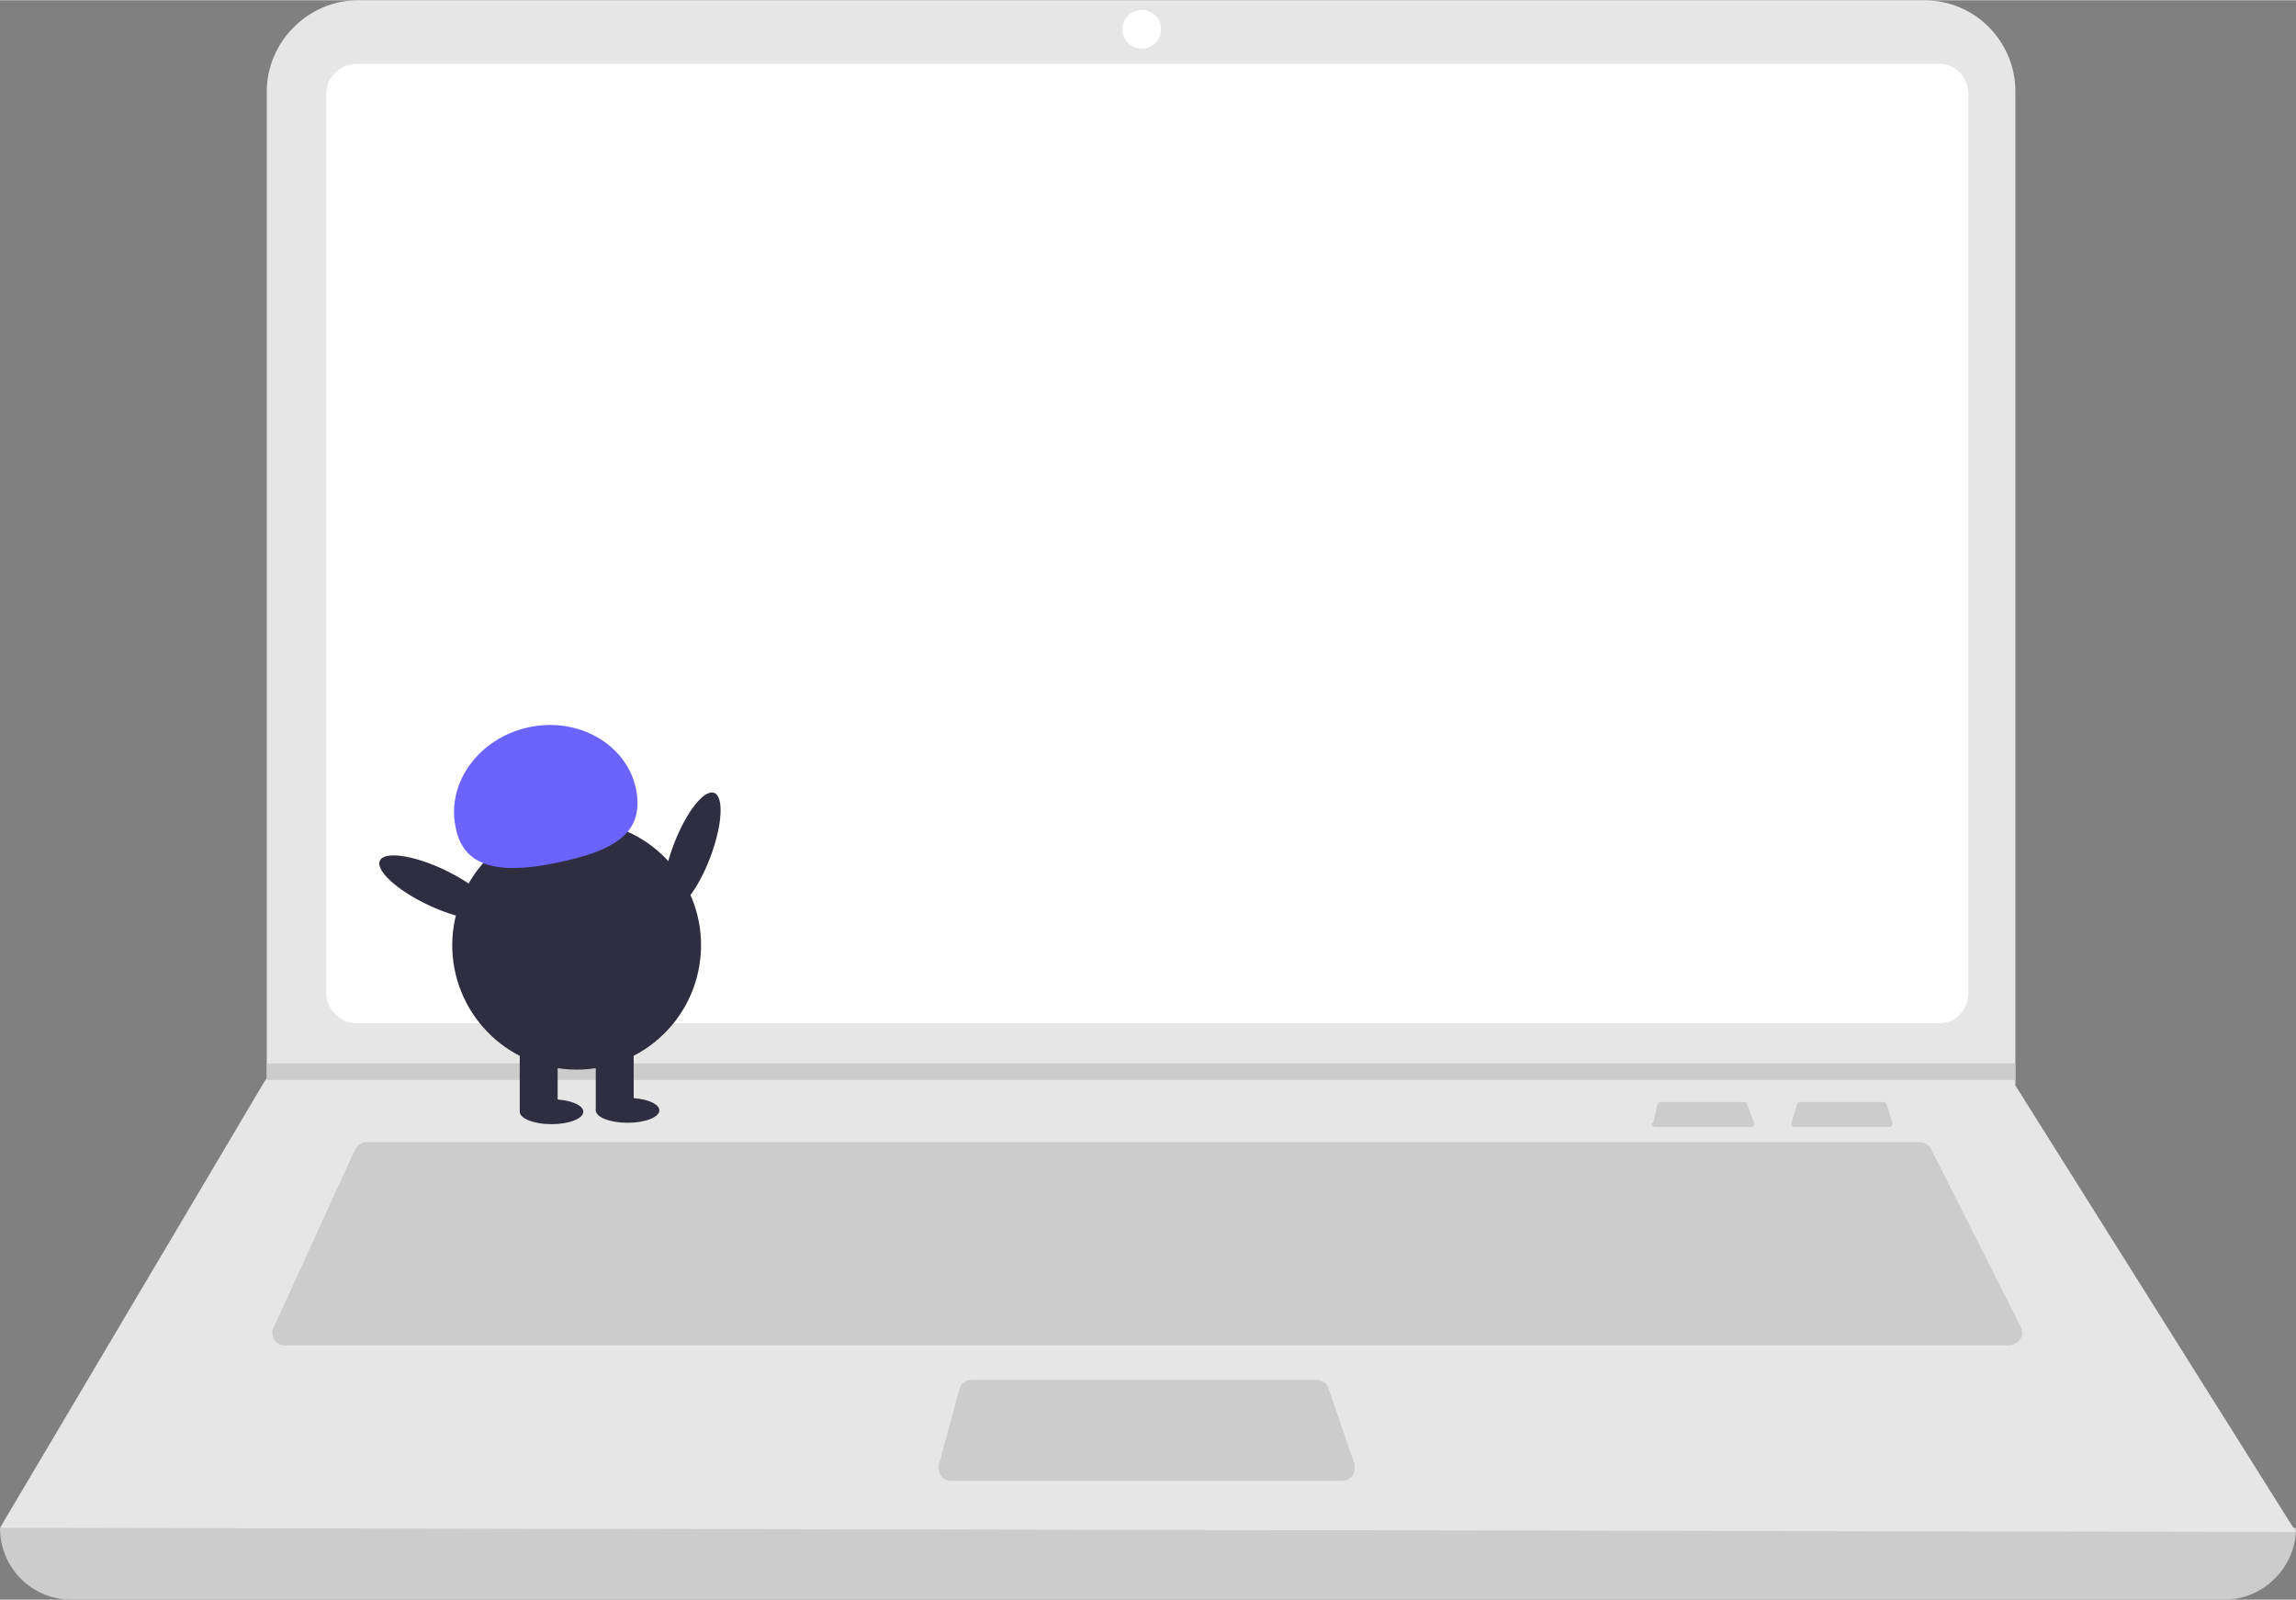 <?xml version="1.0" encoding="UTF-8"?>
<!DOCTYPE svg PUBLIC "-//W3C//DTD SVG 1.1//EN" "http://www.w3.org/Graphics/SVG/1.1/DTD/svg11.dtd">
<!-- Creator: CorelDRAW X8 -->
<svg xmlns="http://www.w3.org/2000/svg" xml:space="preserve" width="8.255in" height="5.752in" version="1.1" style="shape-rendering:geometricPrecision; text-rendering:geometricPrecision; image-rendering:optimizeQuality; fill-rule:evenodd; clip-rule:evenodd"
viewBox="0 0 1661 1157"
 xmlns:xlink="http://www.w3.org/1999/xlink">
 <rect x="0" y="0" width="1661" height="1157" fill="#808080" stroke="none"/>
 <defs>
  <style type="text/css">
   <![CDATA[
    .fil3 {fill:#2F2E41}
    .fil4 {fill:#6C63FF}
    .fil0 {fill:#CCCCCC}
    .fil1 {fill:#E6E6E6}
    .fil2 {fill:white}
   ]]>
  </style>
 </defs>
 <g id="Layer_x0020_1">
  <g id="_2562083489280">
   <path class="fil0" d="M1609 1157l-1557 0c-29,0 -52,-23 -52,-52l0 0c564,-65 1118,-65 1661,0l0 0c0,29 -24,52 -52,52l0 0z"/>
   <path class="fil1" d="M1661 1108l-1661 -3 192 -324 1 -1 0 -714c0,0 0,0 0,0 0,-36 30,-66 66,-66 0,0 0,0 0,0l1133 0c0,0 0,0 0,0 37,0 66,30 66,66 0,0 0,0 0,0l0 719 203 323z"/>
   <path class="fil2" d="M258 46c-12,0 -22,10 -22,22l0 650c0,12 10,22 22,22l1145 0c12,0 21,-10 21,-22l0 -650c0,-12 -9,-22 -21,-22l-1145 0z"/>
   <path class="fil0" d="M265 826c-3,0 -6,2 -8,5l-59 129c-1,1 -1,3 -1,4 0,5 4,9 9,9l1247 0c5,0 10,-4 10,-9 0,-2 -1,-3 -1,-4l-65 -129c-1,-3 -5,-5 -8,-5 0,0 0,0 0,0l-1124 0z"/>
   <circle class="fil2" cx="826" cy="21" r="14"/>
   <path class="fil0" d="M703 998c-4,0 -8,2 -9,7l-15 55c0,1 0,1 0,2 0,5 4,9 9,9 0,0 0,0 0,0l283 0c0,0 0,0 0,0 5,0 9,-4 9,-9 0,-1 0,-2 0,-3l-19 -55c-1,-4 -5,-6 -9,-6l-249 0z"/>
   <polygon class="fil0" points="1458,769 1458,781 192,781 193,780 193,769 "/>
   <path class="fil0" d="M1302 797c-1,0 -2,1 -2,2l-4 13c0,0 0,1 0,1 0,1 1,2 2,2 0,0 0,0 0,0l69 0c0,0 0,0 0,0 1,0 2,-1 2,-2 0,0 0,-1 0,-1l-4 -13c-1,-1 -1,-2 -2,-2l-61 0z"/>
   <path class="fil0" d="M1201 797c-1,0 -2,1 -2,2l-3 13c-1,0 -1,1 -1,1 0,1 1,2 3,2 0,0 0,0 0,0l69 0c0,0 0,0 0,0 1,0 2,-1 2,-2 0,0 0,-1 0,-1l-5 -13c0,-1 -1,-2 -2,-2l-61 0z"/>
   <ellipse class="fil3" transform="matrix(0.357 -0.934 0.934 0.357 500.592 615.39)" rx="45" ry="14"/>
   <circle class="fil3" transform="matrix(0.16 -0.987 0.987 0.16 417.165 683.549)" r="90"/>
   <rect class="fil3" x="376" y="754" width="27.42" height="49.129"/>
   <rect class="fil3" x="431" y="754" width="27.42" height="49.129"/>
   <ellipse class="fil3" cx="399" cy="804" rx="23" ry="9"/>
   <ellipse class="fil3" cx="454" cy="803" rx="23" ry="9"/>
   <path class="fil4" d="M330 600c-8,-33 16,-66 52,-74 36,-8 71,12 78,44 7,33 -17,45 -53,53 -36,8 -70,9 -77,-23z"/>
   <ellipse class="fil3" transform="matrix(0.429 -0.904 0.904 0.429 315.503 641.668)" rx="14" ry="45"/>
  </g>
 </g>
</svg>
